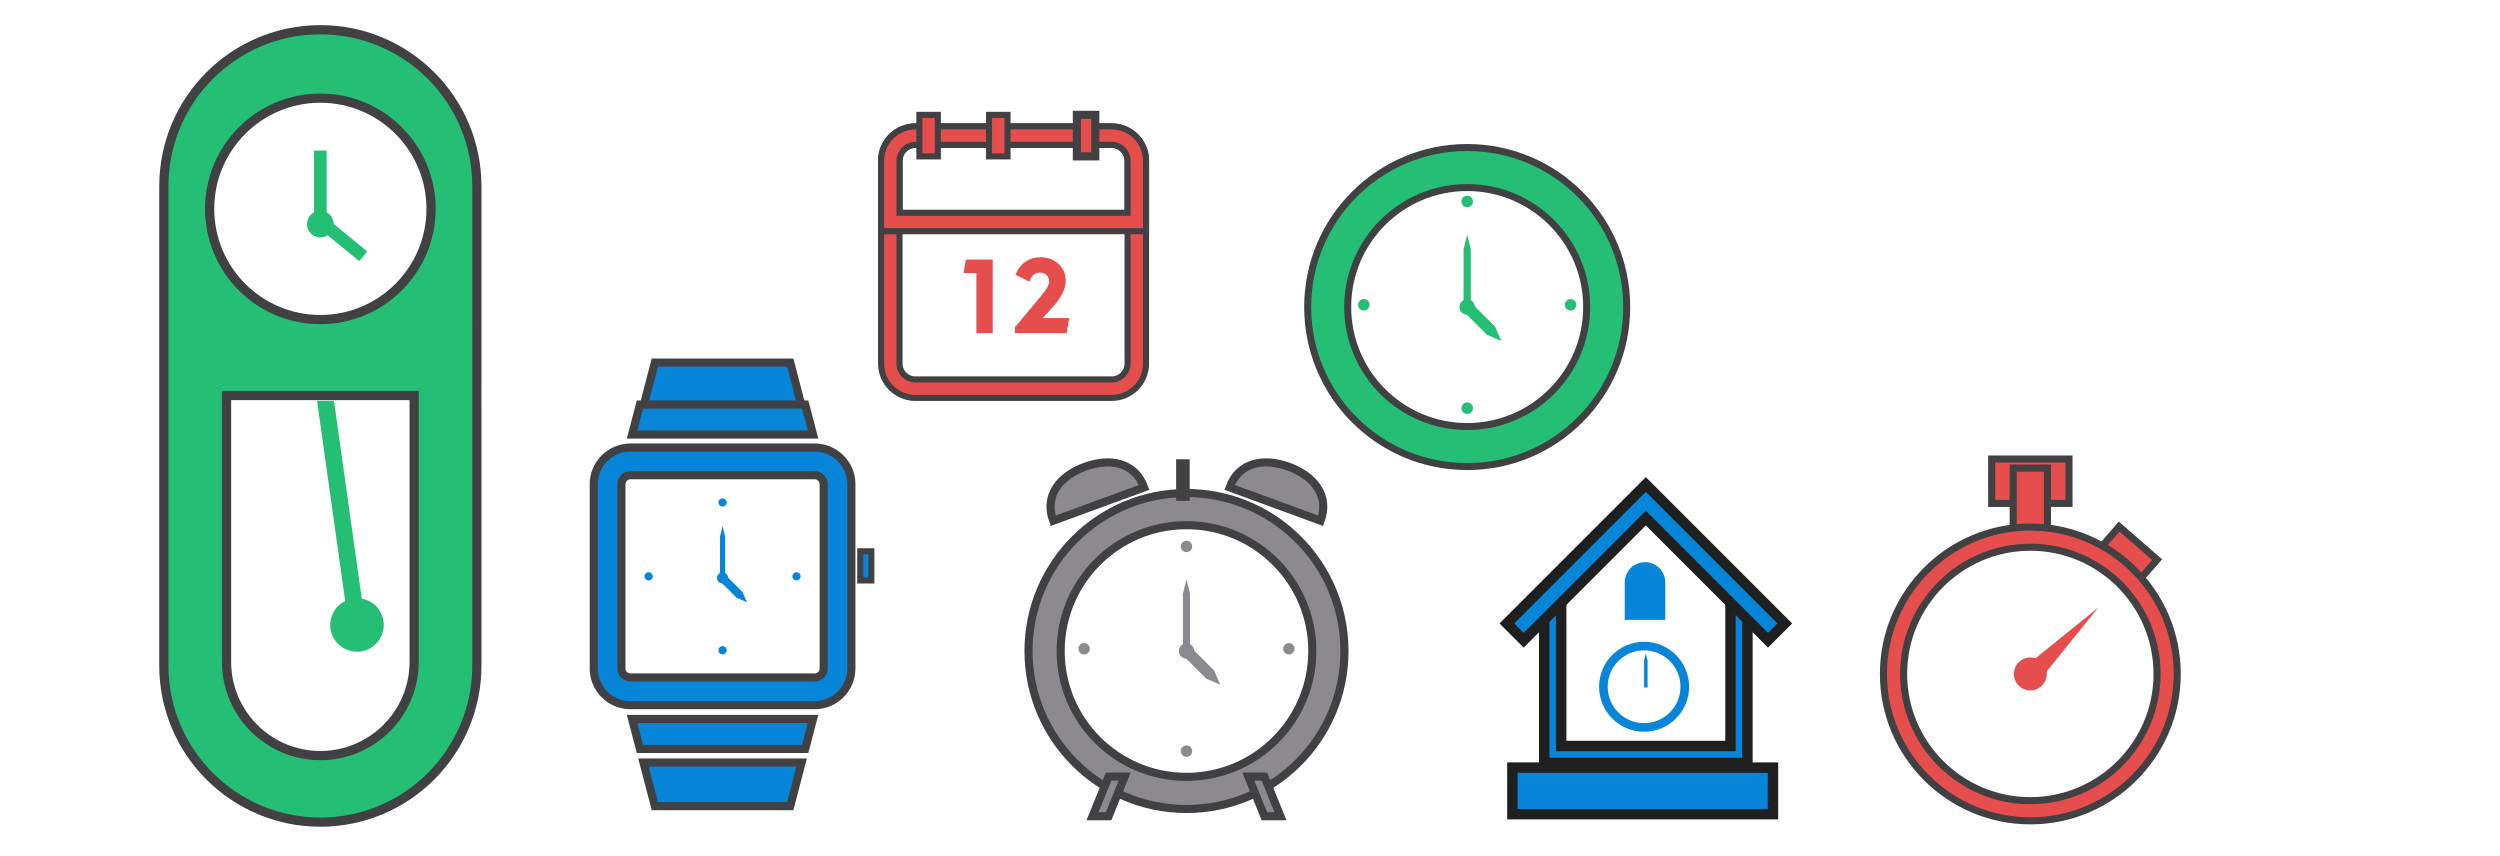 <?xml version="1.0" encoding="utf-8"?>
<svg id="master-artboard" viewBox="0 0 1361.909 466.473" version="1.1" xmlns="http://www.w3.org/2000/svg" x="0px" y="0px" width="1361.909px" height="466.473px" enable-background="new 0 0 1400 980"><rect id="ee-background" x="0" y="0" width="1361.909" height="466.473" style="fill: white; fill-opacity: 0; pointer-events: none;"/>
<g transform="matrix(0.965, 0, 0, 0.965, 258.417, 83.176)">
		<path d="M 856.555 172.937 H 900.203 V 197.986 H 856.555 V 172.937 Z" style="fill: rgb(230, 78, 78); stroke: rgb(65, 64, 66); stroke-width: 4;"/>
		
			<path d="M 919.936 218.103 H 948.37 V 234.419 H 919.936 V 218.103 Z" transform="matrix(0.754 0.657 -0.657 0.754 378.178 -557.785)" style="fill: rgb(230, 78, 78); stroke: rgb(65, 64, 66); stroke-width: 4;"/>
		<path d="M 868.7 178.061 H 888.056 V 220.379 H 868.7 V 178.061 Z" style="fill: rgb(230, 78, 78); stroke: rgb(65, 64, 66); stroke-width: 4;"/>
		<path d="M878.379,377.19c-45.726,0-82.927-37.2-82.927-82.925s37.201-82.927,82.927-82.927s82.926,37.202,82.926,82.927&#10;&#9;&#9;&#9;S924.104,377.19,878.379,377.19z M878.379,222.724c-39.45,0-71.542,32.093-71.542,71.541c0,39.448,32.092,71.539,71.542,71.539&#10;&#9;&#9;&#9;c39.445,0,71.539-32.091,71.539-71.539C949.918,254.816,917.824,222.724,878.379,222.724z" style="fill: rgb(230, 78, 78); stroke: rgb(65, 64, 66); stroke-width: 4;"/>
		<path d="M 916.738 256.78 L 876.84 289.035 L 880.66 292.859 L 884.485 296.684 Z" style="fill: rgb(230, 78, 78); stroke: rgb(65, 64, 66); stroke-width: 0;"/>
		<path d="M 887.675 294.265 A 9.298 9.298 0 0 1 878.377 303.563 A 9.298 9.298 0 0 1 869.079 294.265 A 9.298 9.298 0 0 1 878.377 284.967 A 9.298 9.298 0 0 1 887.675 294.265 Z" style="fill: rgb(230, 78, 78); stroke: rgb(65, 64, 66); stroke-width: 0;"/>
	<path d="M 894.272 278.18" style="fill: rgb(230, 78, 78); fill-opacity: 1; stroke: rgb(65, 64, 66); stroke-opacity: 1; stroke-width: 0; paint-order: fill;"/></g><path d="M 685.35 473.973 A 7.24 7.24 0 0 1 678.11 481.213 A 7.24 7.24 0 0 1 670.87 473.973 A 7.24 7.24 0 0 1 678.11 466.733 A 7.24 7.24 0 0 1 685.35 473.973 Z" transform="matrix(1.003, 0, 0, 1.003, -505.63, -353.313)" style="fill: rgb(36, 191, 116);"/><path d="M 699.252 494.097 L 674.696 474.013 L 674.696 434 L 681.527 434 L 681.527 470.775 L 703.578 488.808 Z" transform="matrix(1.003, 0, 0, 1.003, -505.63, -353.313)" style="fill: rgb(36, 191, 116);"/><path d="M678.11,376.681c-46.951,0-85.009,38.06-85.009,85.01v71.834v116.691v71.836c0,46.95,38.059,85.01,85.009,85.01&#10;&#9;&#9;c46.952,0,85.01-38.06,85.01-85.01v-71.836V533.525v-71.834C763.12,414.74,725.062,376.681,678.11,376.681z M729.061,719.962&#10;&#9;&#9;c0,28.14-22.812,50.951-50.951,50.951s-50.951-22.812-50.951-50.951v-144.6h101.901V719.962z M678.11,534.103&#10;&#9;&#9;c-33.208,0-60.127-26.922-60.127-60.129c0-33.21,26.92-60.129,60.127-60.129c33.209,0,60.13,26.919,60.13,60.129&#10;&#9;&#9;C738.24,507.181,711.319,534.103,678.11,534.103z" transform="matrix(1.003, 0, 0, 1.003, -505.63, -361.619)" style="fill: rgb(36, 191, 116); stroke: rgb(65, 64, 66); stroke-width: 5;"/><path d="M700.61,685.675l-15.105-107.464h-9.199l15.283,108.736c-4.496,2.226-7.722,6.703-8.078,12.066&#10;&#9;&#9;c-0.531,8.012,5.533,14.939,13.545,15.469c8.013,0.534,14.937-5.53,15.471-13.543C713.022,693.479,707.799,686.967,700.61,685.675z&#10;&#9;&#9;" transform="matrix(1.003, 0, 0, 1.003, -505.63, -361.619)" style="fill: rgb(36, 191, 116);"/><path d="M1124.236,380.752c-50.469,0-91.383,40.913-91.383,91.382s40.914,91.382,91.383,91.382&#10;&#9;&#9;&#9;c50.468,0,91.382-40.913,91.382-91.382S1174.704,380.752,1124.236,380.752z M1124.236,540.578&#10;&#9;&#9;&#9;c-37.8,0-68.444-30.642-68.444-68.444c0-37.802,30.645-68.443,68.444-68.443s68.443,30.641,68.443,68.443&#10;&#9;&#9;&#9;C1192.68,509.937,1162.036,540.578,1124.236,540.578z" transform="matrix(0.951, 0, 0, 0.951, -269.876, -281.737)" style="fill: rgb(36, 191, 116); stroke: rgb(65, 64, 66); stroke-width: 4;"/><path d="M 1128.665 472.134 A 4.429 4.429 0 0 1 1124.236 476.563 A 4.429 4.429 0 0 1 1119.807 472.134 A 4.429 4.429 0 0 1 1124.236 467.705 A 4.429 4.429 0 0 1 1128.665 472.134 Z" transform="matrix(0.951, 0, 0, 0.951, -269.876, -281.737)" style="fill: rgb(36, 191, 116); stroke: rgb(65, 64, 66); stroke-width: 0;"/><path d="M1127.536,411.634c0,1.821-1.479,3.3-3.3,3.3c-1.819,0-3.301-1.479-3.301-3.3c0-1.819,1.481-3.298,3.301-3.298&#10;&#9;&#9;&#9;C1126.058,408.336,1127.536,409.814,1127.536,411.634z" transform="matrix(0.951, 0, 0, 0.951, -269.876, -281.737)" style="fill: rgb(36, 191, 116); stroke: rgb(65, 64, 66); stroke-width: 0;"/><path d="M1127.536,530.068c0,1.821-1.479,3.3-3.3,3.3c-1.819,0-3.301-1.479-3.301-3.3s1.481-3.298,3.301-3.298&#10;&#9;&#9;&#9;C1126.058,526.771,1127.536,528.247,1127.536,530.068z" transform="matrix(0.951, 0, 0, 0.951, -269.876, -281.737)" style="fill: rgb(36, 191, 116); stroke: rgb(65, 64, 66); stroke-width: 0;"/><path d="M1183.455,474.149c-1.823,0-3.3-1.477-3.3-3.3c0-1.819,1.477-3.296,3.3-3.296c1.819,0,3.296,1.477,3.296,3.296&#10;&#9;&#9;&#9;C1186.751,472.672,1185.274,474.149,1183.455,474.149z" transform="matrix(0.951, 0, 0, 0.951, -269.876, -281.737)" style="fill: rgb(36, 191, 116); stroke: rgb(65, 64, 66); stroke-width: 0;"/><path d="M1065.021,474.149c-1.824,0-3.301-1.477-3.301-3.3c0-1.819,1.477-3.296,3.301-3.296c1.818,0,3.295,1.477,3.295,3.296&#10;&#9;&#9;&#9;C1068.316,472.672,1066.84,474.149,1065.021,474.149z" transform="matrix(0.951, 0, 0, 0.951, -269.876, -281.737)" style="fill: rgb(36, 191, 116); stroke: rgb(65, 64, 66); stroke-width: 0;"/><path d="M 1124.236 430.674 L 1122.173 438.995 L 1122.173 470.851 L 1124.236 470.851 L 1126.3 470.851 L 1126.3 438.995 Z" transform="matrix(0.951, 0, 0, 0.951, -269.876, -281.737)" style="fill: rgb(36, 191, 116); stroke: rgb(65, 64, 66); stroke-width: 0;"/><path d="M 1143.77 491.599 L 1140.219 483.382 L 1126.836 469.999 L 1124.503 472.33 L 1122.173 474.665 L 1135.555 488.045 Z" transform="matrix(0.951, 0, 0, 0.951, -269.876, -281.737)" style="fill: rgb(36, 191, 116); stroke: rgb(65, 64, 66); stroke-width: 0;"/><path d="M 262.333 387.728 C 219.283 387.728 184.382 422.628 184.382 465.679 C 184.382 508.729 219.282 543.629 262.333 543.629 C 305.383 543.629 340.284 508.729 340.284 465.679 C 340.283 442.113 329.826 420.99 313.299 406.697 C 299.633 394.878 281.818 387.728 262.333 387.728 Z M 262.333 527.771 C 228.041 527.771 200.242 499.971 200.242 465.678 C 200.242 431.385 228.041 403.585 262.333 403.585 C 296.625 403.585 324.424 431.385 324.424 465.678 C 324.424 499.971 296.625 527.771 262.333 527.771 Z" transform="matrix(1.104, 0, 0, 1.104, 356.74, -159.459)" style="fill: rgb(140, 138, 142); stroke: rgb(65, 64, 66); stroke-width: 4;"/><path d="M 266.111 465.678 A 3.778 3.778 0 0 1 262.333 469.456 A 3.778 3.778 0 0 1 258.555 465.678 A 3.778 3.778 0 0 1 262.333 461.9 A 3.778 3.778 0 0 1 266.111 465.678 Z" transform="matrix(1.104, 0, 0, 1.104, 356.74, -159.459)" style="fill: rgb(140, 138, 142); stroke: rgb(65, 64, 66); stroke-width: 0;"/><path d="M 265.146 414.071 A 2.814 2.814 0 0 1 262.332 416.885 A 2.814 2.814 0 0 1 259.518 414.071 A 2.814 2.814 0 0 1 262.332 411.257 A 2.814 2.814 0 0 1 265.146 414.071 Z" transform="matrix(1.104, 0, 0, 1.104, 356.74, -159.459)" style="fill: rgb(140, 138, 142); stroke: rgb(65, 64, 66); stroke-width: 0;"/><path d="M 265.146 515.098 A 2.814 2.814 0 0 1 262.332 517.912 A 2.814 2.814 0 0 1 259.518 515.098 A 2.814 2.814 0 0 1 262.332 512.284 A 2.814 2.814 0 0 1 265.146 515.098 Z" transform="matrix(1.104, 0, 0, 1.104, 356.74, -159.459)" style="fill: rgb(140, 138, 142); stroke: rgb(65, 64, 66); stroke-width: 0;"/><path d="M312.846,467.397c-1.554,0-2.814-1.258-2.814-2.815c0-1.552,1.26-2.811,2.814-2.811s2.813,1.258,2.813,2.811&#10;&#9;&#9;&#9;C315.659,466.139,314.399,467.397,312.846,467.397z" transform="matrix(1.104, 0, 0, 1.104, 356.74, -159.459)" style="fill: rgb(140, 138, 142); stroke: rgb(65, 64, 66); stroke-width: 0;"/><path d="M211.82,467.397c-1.554,0-2.814-1.258-2.814-2.815c0-1.552,1.26-2.811,2.814-2.811c1.552,0,2.813,1.258,2.813,2.811&#10;&#9;&#9;&#9;C214.633,466.139,213.372,467.397,211.82,467.397z" transform="matrix(1.104, 0, 0, 1.104, 356.74, -159.459)" style="fill: rgb(140, 138, 142); stroke: rgb(65, 64, 66); stroke-width: 0;"/><path d="M 262.333 430.313 L 260.571 437.41 L 260.571 464.584 L 262.333 464.584 L 264.095 464.584 L 264.095 437.41 Z" transform="matrix(1.104, 0, 0, 1.104, 356.74, -159.459)" style="fill: rgb(140, 138, 142); stroke: rgb(65, 64, 66); stroke-width: 0;"/><path d="M 278.994 482.281 L 275.965 475.274 L 264.55 463.857 L 262.56 465.846 L 260.571 467.838 L 271.987 479.25 Z" transform="matrix(1.104, 0, 0, 1.104, 356.74, -159.459)" style="fill: rgb(140, 138, 142); stroke: rgb(65, 64, 66); stroke-width: 0;"/><path d="M212.239,374.752c-12.398,4.546-20.244,14.248-15.702,26.646l44.901-16.451&#10;&#9;&#9;&#9;&#9;C236.896,372.549,224.638,370.209,212.239,374.752z" transform="matrix(1.104, 0, 0, 1.104, 356.74, -159.459)" style="fill: rgb(140, 138, 142); stroke: rgb(65, 64, 66); stroke-width: 4;"/><path d="M312.823,374.752c12.398,4.546,20.244,14.248,15.701,26.646l-44.902-16.451&#10;&#9;&#9;&#9;&#9;C288.165,372.549,300.423,370.209,312.823,374.752z" transform="matrix(1.104, 0, 0, 1.104, 356.74, -159.459)" style="fill: rgb(140, 138, 142); stroke: rgb(65, 64, 66); stroke-width: 4;"/><path d="M 308.7 547.209 L 300.771 547.209 L 292.841 527.631 L 300.771 527.631 Z" transform="matrix(1.104, 0, 0, 1.104, 356.74, -159.459)" style="fill: rgb(140, 138, 142); stroke: rgb(65, 64, 66); stroke-width: 4;"/><path d="M 215.965 547.209 L 223.896 547.209 L 231.823 527.631 L 223.896 527.631 Z" transform="matrix(1.104, 0, 0, 1.104, 356.74, -159.459)" style="fill: rgb(140, 138, 142); stroke: rgb(65, 64, 66); stroke-width: 4;"/><path d="M 259.227 373.056 H 261.913 V 389.59 H 259.227 V 373.056 Z" transform="matrix(1.104, 0, 0, 1.104, 356.74, -159.459)" style="fill: rgb(140, 138, 142); stroke: rgb(65, 64, 66); stroke-width: 4;"/><path d="M950.233,768.078c-19.68,0-35.693-16.012-35.693-35.694s16.014-35.694,35.693-35.694&#10;&#9;&#9;&#9;c19.683,0,35.697,16.012,35.697,35.694S969.916,768.078,950.233,768.078z M950.233,703.521c-15.913,0-28.862,12.947-28.862,28.862&#10;&#9;&#9;&#9;c0,15.916,12.949,28.862,28.862,28.862c15.916,0,28.865-12.946,28.865-28.862C979.099,716.469,966.149,703.521,950.233,703.521z" transform="matrix(0.687, 0, 0, 0.687, 242.828, -129.033)" style="fill: rgb(6, 133, 217); stroke: rgb(31, 31, 32); stroke-width: 0; paint-order: stroke;"/><path d="M 950.233 708.999 L 949.06 713.73 L 949.06 731.849 L 950.233 731.849 L 951.408 731.849 L 951.408 713.73 Z" transform="matrix(0.811, 0, 0, 0.811, 125.95, -219.003)" style="fill: rgb(6, 133, 217); stroke: rgb(31, 31, 32); stroke-width: 0; paint-order: stroke;"/><path d="M 1018.481 782.549 L 881.988 782.549 L 881.988 669.537 L 893.373 669.537 L 893.373 771.162 L 1007.096 771.162 L 1007.096 673.547 L 1018.481 673.547 Z" transform="matrix(0.811, 0, 0, 0.811, 125.95, -219.003)" style="fill: rgb(6, 133, 217); stroke: rgb(31, 31, 32); stroke-width: 7; paint-order: stroke;"/><path d="M 950.233 618.039 L 1032.3 700.105 L 1043.579 688.826 L 950.233 595.482 L 856.89 688.826 L 868.167 700.105 Z" transform="matrix(0.811, 0, 0, 0.811, 125.95, -219.003)" style="fill: rgb(6, 133, 217); stroke: rgb(31, 31, 32); stroke-width: 7; paint-order: stroke;"/><path d="M950.233,635.949c-9.869,0-17.867,8.001-17.867,17.868v33.021h35.738v-33.021&#10;&#9;&#9;&#9;C968.104,643.95,960.103,635.949,950.233,635.949z" transform="matrix(0.618, 0, 0, 0.618, 308.89, -86.773)" style="fill: rgb(6, 133, 217); stroke: rgb(31, 31, 32); stroke-width: 0; paint-order: stroke;"/><path d="M 1036.578 802.453 L 861.54 802.453 L 861.54 771.162 L 1036.578 771.162 L 1036.578 802.453 Z" transform="matrix(-0.811, 0, 0, 0.811, 1664.565, -207.247)" style="fill: rgb(6, 133, 217); stroke: rgb(31, 31, 32); stroke-width: 7; paint-order: stroke;"/><g transform="matrix(1.104, 0, 0, 1.104, -115.235, -233.186)">
			<path d="M460.921,493.681c-1.507,0-2.729,1.219-2.729,2.726c0,1.51,1.222,2.729,2.729,2.729s2.728-1.22,2.728-2.729&#10;&#9;&#9;&#9;&#9;C463.648,494.899,462.428,493.681,460.921,493.681z" style="fill: rgb(6, 133, 217); stroke: rgb(65, 64, 66); stroke-width: 0;"/>
			<path d="M462.952,459.143c0,1.124-0.91,2.035-2.033,2.035c-1.121,0-2.031-0.912-2.031-2.035c0-1.121,0.911-2.03,2.031-2.03&#10;&#9;&#9;&#9;&#9;C462.042,457.113,462.952,458.022,462.952,459.143z" style="fill: rgb(6, 133, 217); stroke: rgb(65, 64, 66); stroke-width: 0;"/>
			<path d="M 462.952 532.092 A 2.032 2.032 0 0 1 460.92 534.124 A 2.032 2.032 0 0 1 458.888 532.092 A 2.032 2.032 0 0 1 460.92 530.06 A 2.032 2.032 0 0 1 462.952 532.092 Z" style="fill: rgb(6, 133, 217); stroke: rgb(65, 64, 66); stroke-width: 0;"/>
			<path d="M497.395,497.649c-1.122,0-2.032-0.909-2.032-2.034c0-1.121,0.911-2.028,2.032-2.028c1.121,0,2.031,0.907,2.031,2.028&#10;&#9;&#9;&#9;&#9;C499.426,496.74,498.516,497.649,497.395,497.649z" style="fill: rgb(6, 133, 217); stroke: rgb(65, 64, 66); stroke-width: 0;"/>
			<path d="M424.446,497.649c-1.122,0-2.031-0.909-2.031-2.034c0-1.121,0.91-2.028,2.031-2.028c1.121,0,2.032,0.907,2.032,2.028&#10;&#9;&#9;&#9;&#9;C426.478,496.74,425.567,497.649,424.446,497.649z" style="fill: rgb(6, 133, 217); stroke: rgb(65, 64, 66); stroke-width: 0;"/>
			<path d="M 460.921 470.871 L 459.648 475.997 L 459.648 495.618 L 460.921 495.618 L 462.193 495.618 L 462.193 475.997 Z" style="fill: rgb(6, 133, 217); stroke: rgb(65, 64, 66); stroke-width: 0;"/>
			<path d="M 472.951 508.396 L 470.765 503.336 L 462.521 495.093 L 461.084 496.529 L 459.648 497.968 L 467.891 506.209 Z" style="fill: rgb(6, 133, 217); stroke: rgb(65, 64, 66); stroke-width: 0;"/>
		</g><path d="M506.392,559.185h-90.943c-9.978,0-18.095-8.12-18.095-18.098v-90.939c0-9.978,8.117-18.097,18.095-18.097h90.943&#10;&#9;&#9;&#9;c9.979,0,18.095,8.119,18.095,18.097v90.939C524.487,551.064,516.37,559.185,506.392,559.185z M415.449,445.713&#10;&#9;&#9;&#9;c-2.444,0-4.432,1.99-4.432,4.434v90.939c0,2.444,1.988,4.435,4.432,4.435h90.943c2.444,0,4.432-1.99,4.432-4.435v-90.939&#10;&#9;&#9;&#9;c0-2.444-1.988-4.434-4.432-4.434H415.449z" transform="matrix(1.104, 0, 0, 1.104, -115.235, -233.186)" style="fill: rgb(6, 133, 217); stroke: rgb(65, 64, 66); stroke-width: 4;"/><path d="M 499.95 404.126 L 494.333 382.614 L 460.921 382.614 L 427.507 382.614 L 421.889 404.126 Z" transform="matrix(1.104, 0, 0, 1.104, -115.235, -224.881)" style="fill: rgb(6, 133, 217); stroke: rgb(65, 64, 66); stroke-width: 4;"/><path d="M 420.136 410.84 L 416.271 425.639 L 460.921 425.639 L 505.57 425.639 L 501.705 410.84 Z" transform="matrix(1.104, 0, 0, 1.104, -115.235, -233.186)" style="fill: rgb(6, 133, 217); stroke: rgb(65, 64, 66); stroke-width: 4;"/><path d="M 528.863 483.244 H 534.344 V 497.649 H 528.863 V 483.244 Z" transform="matrix(1.104, 0, 0, 1.104, -115.235, -233.186)" style="fill: rgb(6, 133, 217); stroke: rgb(65, 64, 66); stroke-width: 3;"/><path d="M 421.889 587.481 L 427.507 608.994 L 460.921 608.994 L 494.333 608.994 L 499.95 587.481 Z" transform="matrix(1.104, 0, 0, 1.104, -115.235, -233.186)" style="fill: rgb(6, 133, 217); stroke: rgb(65, 64, 66); stroke-width: 4;"/><path d="M 501.705 580.769 L 505.57 565.97 L 460.921 565.97 L 416.271 565.97 L 420.136 580.769 Z" transform="matrix(1.104, 0, 0, 1.104, -115.235, -233.186)" style="fill: rgb(6, 133, 217); stroke: rgb(65, 64, 66); stroke-width: 4;"/><path d="M932.287,563.711h-96.829c-9.352,0-16.961-7.606-16.961-16.955V446.689c0-9.351,7.609-16.958,16.961-16.958h96.829&#10;&#9;&#9;c9.352,0,16.959,7.607,16.959,16.958v100.066C949.246,556.104,941.639,563.711,932.287,563.711z M835.458,438.839&#10;&#9;&#9;c-4.331,0-7.853,3.522-7.853,7.85v100.066c0,4.327,3.521,7.848,7.853,7.848h96.829c4.328,0,7.851-3.521,7.851-7.848V446.689&#10;&#9;&#9;c0-4.328-3.522-7.85-7.851-7.85H835.458z" transform="matrix(1.104, 0, 0, 1.104, -423.652, -405.571)" style="fill: rgb(230, 78, 78); stroke: rgb(65, 64, 66); stroke-width: 3;"/><path d="M949.246,481.45H818.497v-34.76c0-9.351,7.609-16.958,16.961-16.958h96.829c9.352,0,16.959,7.607,16.959,16.958V481.45z&#10;&#9;&#9; M827.605,472.341h112.532v-25.651c0-4.328-3.522-7.85-7.851-7.85h-96.829c-4.331,0-7.853,3.522-7.853,7.85V472.341z" transform="matrix(1.104, 0, 0, 1.104, -423.652, -405.571)" style="fill: rgb(230, 78, 78); stroke: rgb(65, 64, 66); stroke-width: 3;"/><path d="M 820.474 424.038 H 829.583 V 444.533 H 820.474 V 424.038 Z" transform="matrix(1.104, 0, 0, 1.104, -404.96, -405.571)" style="fill: rgb(230, 78, 78); stroke: rgb(65, 64, 66); stroke-width: 3;"/><path d="M 856.271 424.038 H 865.378 V 444.533 H 856.271 V 424.038 Z" transform="matrix(1.104, 0, 0, 1.104, -406.518, -405.571)" style="fill: rgb(230, 78, 78); stroke: rgb(65, 64, 66); stroke-width: 3;"/><path d="M 915.116 424.038 H 924.224 V 444.533 H 915.116 V 424.038 Z" transform="matrix(1.104, 0, 0, 1.104, -423.652, -405.571)" style="fill: rgb(230, 78, 78); stroke: rgb(65, 64, 66); stroke-width: 4;"/><path d="M865.534,531.764v-29.688h-6.359l1.178-6.609h13.241v36.298H865.534z" transform="matrix(1.104, 0, 0, 1.104, -423.652, -405.571)" style="fill: rgb(230, 78, 78); stroke: rgb(65, 64, 66); stroke-width: 0;"/><path d="M884.559,531.764v-2.93l13.118-15.72l0.099-0.124c2.437-2.887,3.654-5.125,3.654-6.71c0-1.285-0.431-2.339-1.289-3.166&#10;&#9;&#9;&#9;c-0.858-0.828-1.973-1.238-3.341-1.238c-1.235,0-2.303,0.403-3.206,1.214c-0.898,0.809-1.498,1.905-1.801,3.29l-6.935-3.429&#10;&#9;&#9;&#9;c1.053-2.756,2.658-4.886,4.819-6.396c2.161-1.512,4.694-2.266,7.599-2.266c3.487,0,6.416,1.101,8.786,3.304&#10;&#9;&#9;&#9;c2.368,2.204,3.554,4.948,3.554,8.234c0,2.022-0.533,4.112-1.601,6.271c-1.07,2.162-2.72,4.479-4.958,6.947l-4.757,5.281h13.019&#10;&#9;&#9;&#9;l-1.228,7.436H884.559z" transform="matrix(1.104, 0, 0, 1.104, -423.652, -405.571)" style="fill: rgb(230, 78, 78); stroke: rgb(65, 64, 66); stroke-width: 0;"/>
<path style="fill: rgb(6, 133, 217); fill-opacity: 1; stroke: rgb(31, 31, 32); stroke-opacity: 1; stroke-width: 7; paint-order: stroke;" transform="matrix(1, 0, 0, 1, 5.684341886080802e-14, 7.838)"/></svg>